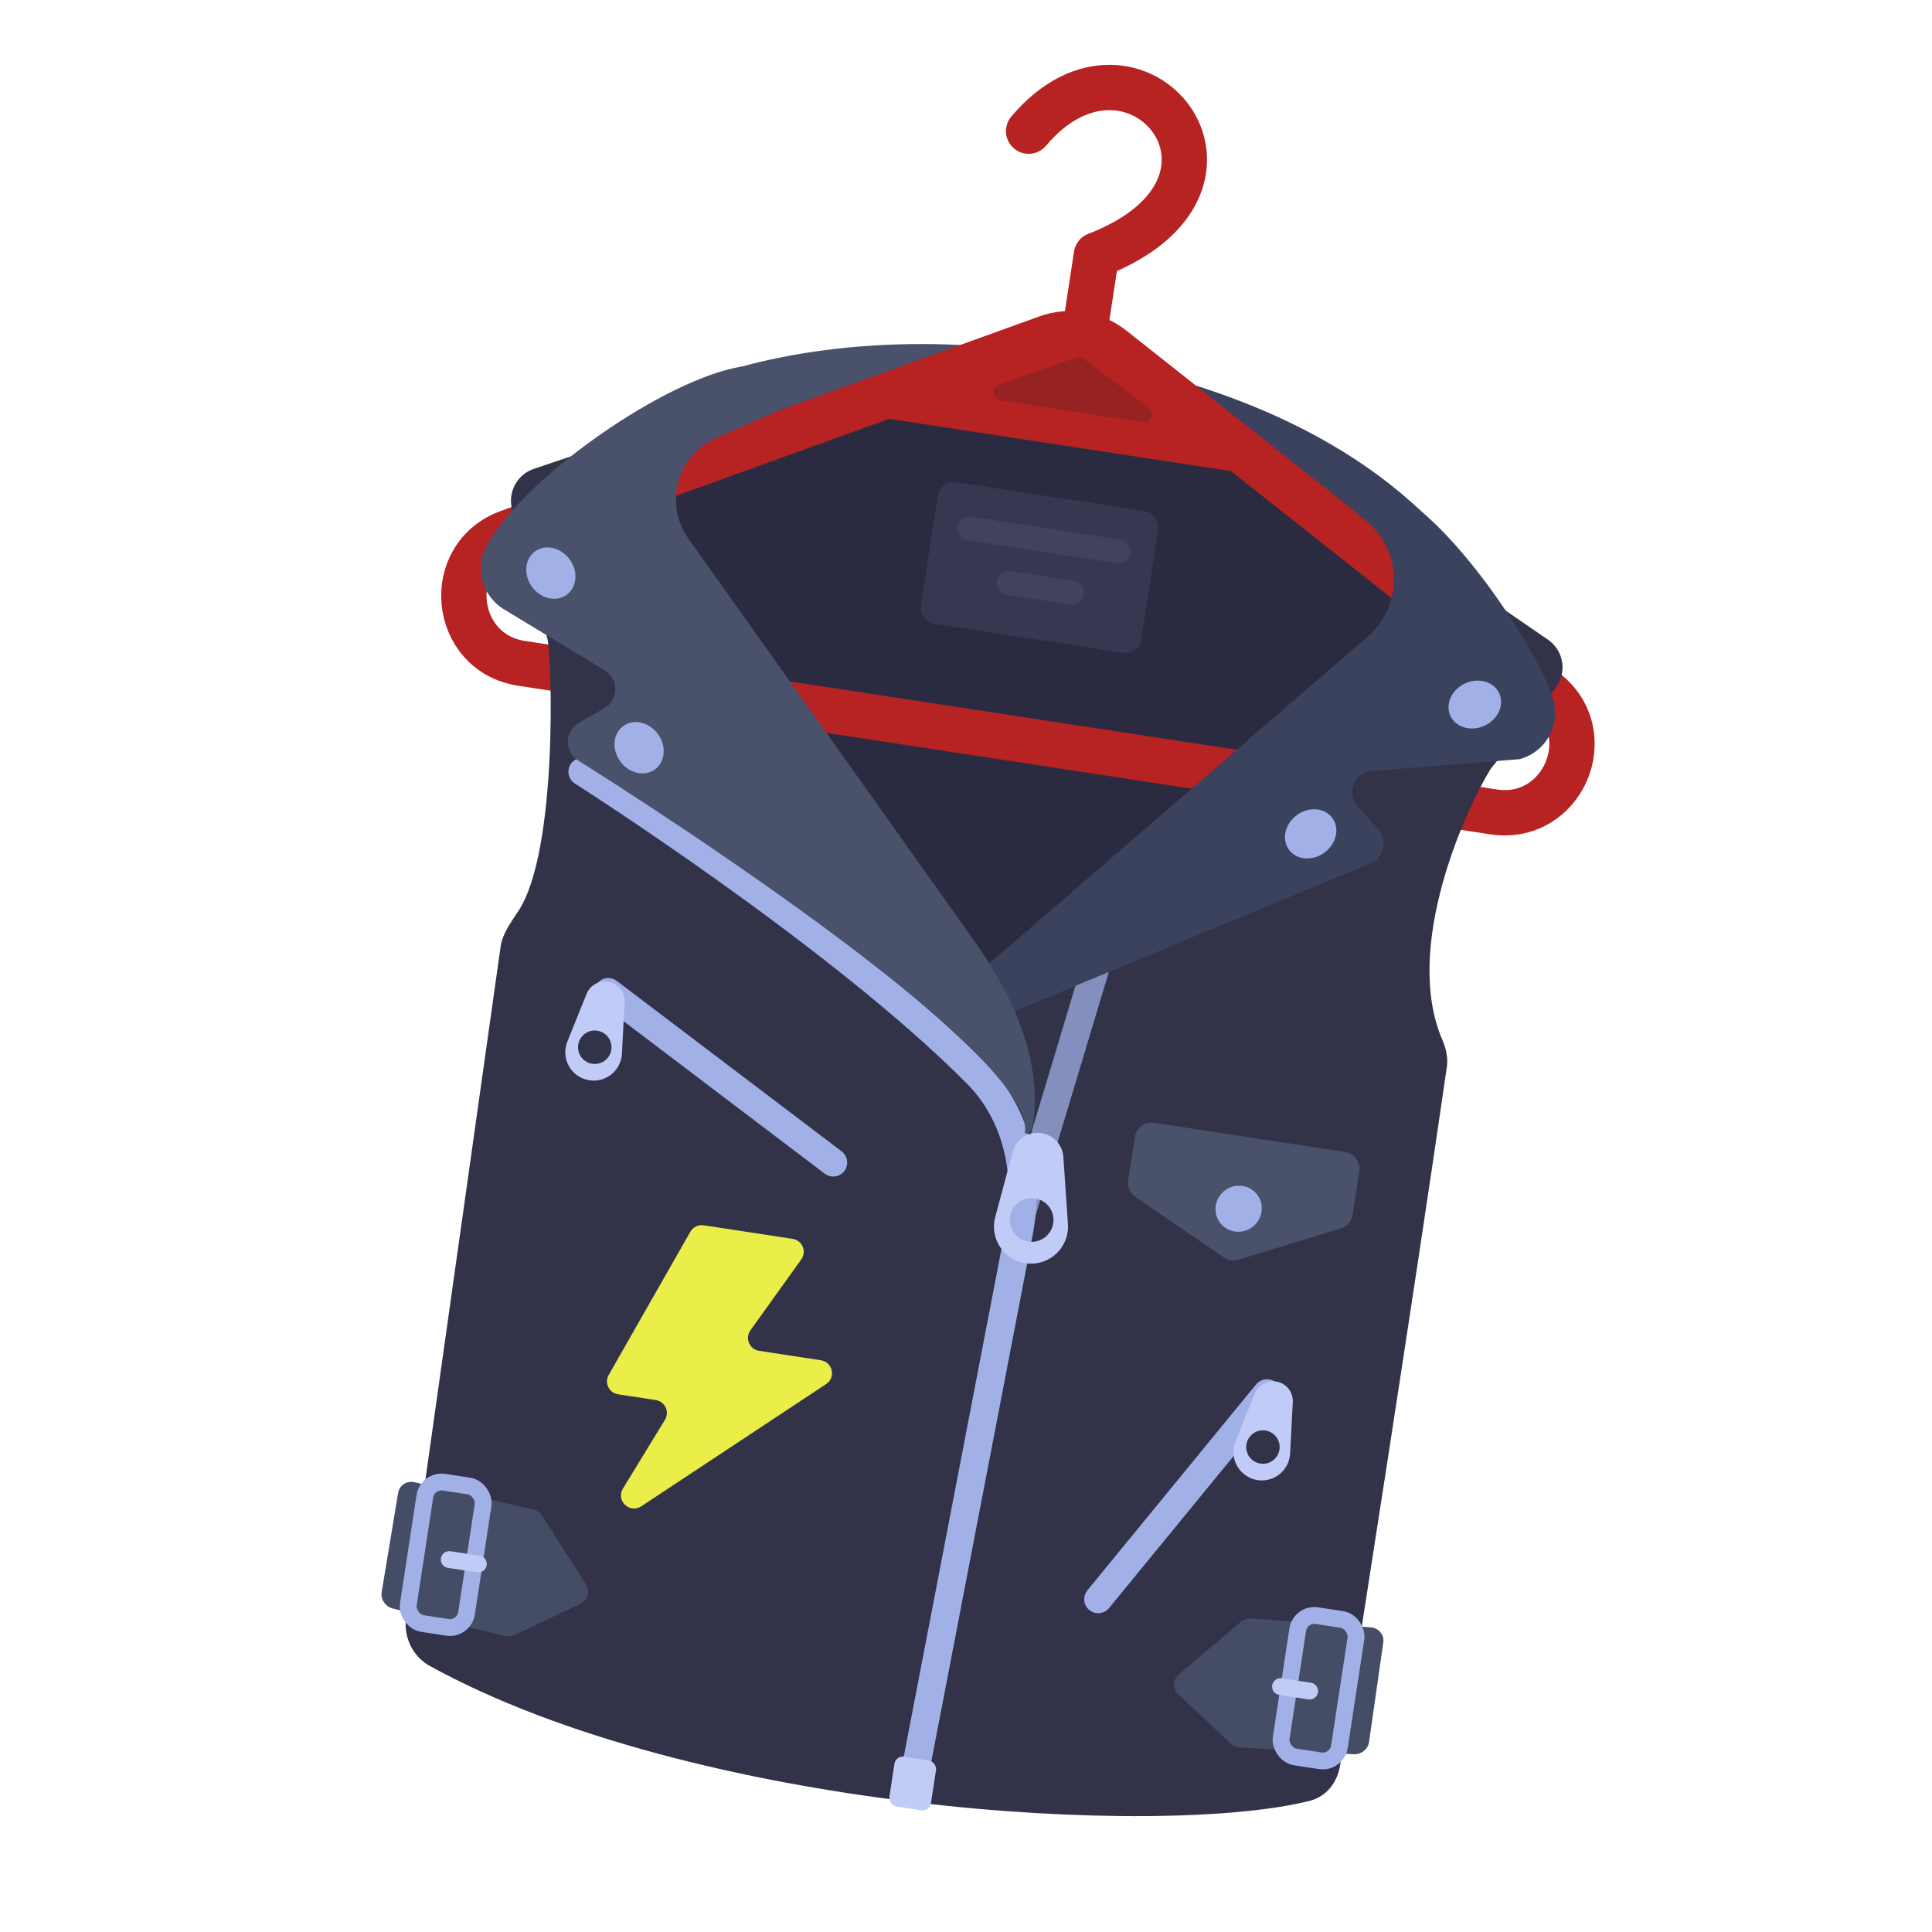 <?xml version="1.0"?>
<svg xmlns="http://www.w3.org/2000/svg" viewBox="0 0 112 112" fill="none">
<path d="M54.369 66.421C54.369 66.421 89.734 46.388 83.551 33.606C69.248 19.09 48.178 19.814 39.378 24.141C21.858 35.519 54.369 66.421 54.369 66.421Z" fill="#2A2B41" stroke="#49516B" stroke-width="2.925" stroke-linejoin="round"/>
<rect x="54.498" y="27.812" width="12.93" height="8.312" rx="0.924" transform="rotate(8.69 54.498 27.812)" fill="#363750"/>
<rect x="55.589" y="29.849" width="10.159" height="1.385" rx="0.693" transform="rotate(8.69 55.589 29.849)" fill="#41425B"/>
<rect x="57.907" y="33.005" width="5.08" height="1.385" rx="0.693" transform="rotate(8.69 57.907 33.005)" fill="#41425B"/>
<path d="M83.622 33.124C78.241 26.383 69.501 23.318 61.404 21.991" stroke="#3B425D" stroke-width="2.925" stroke-linejoin="round"/>
<path d="M60.697 19.579L29.495 30.85C25.652 32.238 26.199 37.837 30.238 38.455L86.579 47.066C90.579 47.678 92.794 42.587 89.62 40.078L64.481 20.195C63.411 19.349 61.98 19.116 60.697 19.579Z" stroke="#B72222" stroke-width="2.628" stroke-linejoin="round"/>
<path d="M62.784 19.006L48.982 23.89L74.497 27.79L62.784 19.006Z" fill="#B72222"/>
<path d="M62.367 20.725L57.904 22.315C57.452 22.476 57.515 23.134 57.989 23.206L66.237 24.467C66.711 24.54 66.967 23.93 66.584 23.642L62.8 20.791C62.676 20.698 62.513 20.673 62.367 20.725Z" fill="#962222"/>
<path d="M62.947 18.8L63.561 14.782C74.241 10.659 65.77 0.319 59.632 7.603" stroke="#B72222" stroke-width="2.628" stroke-linecap="round" stroke-linejoin="round"/>
<path d="M23.54 93.728C23.378 94.877 23.904 96.02 24.92 96.579C40.246 105.005 67.25 106.58 75.932 104.395C76.895 104.153 77.532 103.322 77.686 102.341C78.631 96.329 82.075 74.334 83.874 61.861C83.951 61.326 83.834 60.795 83.62 60.299C81.279 54.872 85.036 46.788 86.421 44.564L90.153 39.909C90.863 39.024 90.671 37.723 89.736 37.081L84.996 33.828L55.59 59.192L38.394 37.224L37.783 24.885L30.95 27.179C29.97 27.508 29.417 28.545 29.689 29.542L31.734 37.029C32.003 38.179 32.341 49.309 30.061 52.796C29.636 53.447 29.128 54.111 29.02 54.88L23.54 93.728Z" fill="#323349"/>
<path d="M45.95 71.819L40.793 71.031C40.483 70.984 40.176 71.132 40.021 71.405L35.288 79.706C35.025 80.167 35.307 80.749 35.832 80.829L38.016 81.163C38.551 81.245 38.83 81.845 38.548 82.307L36.112 86.295C35.69 86.986 36.5 87.768 37.176 87.322L47.891 80.237C48.469 79.854 48.273 78.961 47.588 78.856L44.005 78.308C43.446 78.223 43.175 77.578 43.504 77.118L46.451 73.009C46.781 72.55 46.509 71.905 45.95 71.819Z" fill="#EBEE48"/>
<path d="M59.159 70.568L65.182 50.528" stroke="#838FBC" stroke-width="1.623"/>
<path d="M34.197 44.055C33.819 43.815 33.318 43.926 33.078 44.304C32.838 44.683 32.95 45.184 33.328 45.424L34.197 44.055ZM52.075 103.483C51.991 103.923 52.279 104.348 52.718 104.433C53.158 104.517 53.583 104.229 53.668 103.789L52.075 103.483ZM33.763 44.739C33.328 45.424 33.328 45.424 33.328 45.424C33.328 45.424 33.328 45.424 33.328 45.424C33.329 45.424 33.329 45.425 33.33 45.425C33.332 45.426 33.334 45.428 33.338 45.43C33.345 45.435 33.355 45.441 33.369 45.45C33.397 45.468 33.439 45.495 33.494 45.53C33.603 45.6 33.766 45.705 33.976 45.841C34.395 46.113 35.005 46.512 35.761 47.016C37.274 48.023 39.375 49.45 41.725 51.129C46.435 54.493 52.107 58.84 56.06 62.826L57.211 61.684C53.157 57.595 47.392 53.184 42.668 49.809C40.3 48.118 38.184 46.681 36.66 45.666C35.898 45.158 35.283 44.756 34.858 44.48C34.646 44.343 34.481 44.237 34.37 44.165C34.314 44.129 34.271 44.102 34.242 44.083C34.227 44.074 34.217 44.067 34.209 44.062C34.205 44.06 34.203 44.058 34.2 44.057C34.2 44.056 34.199 44.056 34.198 44.055C34.198 44.055 34.198 44.055 34.198 44.055C34.197 44.055 34.197 44.055 33.763 44.739ZM58.267 71.307L52.075 103.483L53.668 103.789L59.86 71.614L58.267 71.307ZM56.06 62.826C58.209 64.994 58.87 68.178 58.267 71.307L59.86 71.614C60.537 68.097 59.828 64.322 57.211 61.684L56.06 62.826Z" fill="#A1B1E7"/>
<path d="M90.097 40.772C90.191 41.232 90.166 41.708 90.026 42.156C89.886 42.605 89.634 43.01 89.295 43.334C88.955 43.658 88.539 43.891 88.085 44.011L79.335 44.704C79.125 44.76 78.932 44.87 78.777 45.022C78.621 45.175 78.507 45.364 78.447 45.574C78.386 45.783 78.38 46.004 78.429 46.216C78.479 46.428 78.582 46.624 78.73 46.784L79.878 48.042C80.027 48.205 80.13 48.404 80.179 48.619C80.228 48.834 80.219 49.057 80.155 49.268C80.091 49.479 79.974 49.67 79.814 49.821C79.654 49.973 79.457 50.08 79.243 50.133L56.445 59.597C55.19 59.908 54.402 58.315 55.41 57.526L79.283 36.911C81.326 35.147 81.306 31.974 79.243 30.235L76.741 28.127C76.741 28.127 78 26.346 81.765 29.141C85.53 31.937 89.687 38.768 90.097 40.772Z" fill="#3B425E"/>
<path d="M43.025 21.246C38.646 21.93 30.492 27.572 28.232 31.586C28.002 31.995 27.879 32.456 27.875 32.926C27.872 33.395 27.987 33.858 28.211 34.271C28.435 34.684 28.76 35.033 29.156 35.286L35.092 38.886C35.275 39.004 35.425 39.167 35.527 39.36C35.629 39.553 35.68 39.769 35.674 39.987C35.668 40.206 35.606 40.419 35.494 40.606C35.382 40.793 35.223 40.948 35.033 41.056L33.556 41.902C33.364 42.011 33.204 42.168 33.092 42.358C32.979 42.547 32.918 42.763 32.914 42.984C32.91 43.204 32.964 43.422 33.07 43.615C33.176 43.809 33.33 43.971 33.518 44.087C33.518 44.087 60.174 60.695 59.413 65.672C59.721 65.863 59.878 65.427 59.944 64.701C60.28 61.005 58.557 57.469 56.408 54.444L39.909 31.223C38.477 29.208 39.257 26.385 41.522 25.392L46.417 23.245C46.417 23.245 45.754 20.82 43.025 21.246Z" fill="#49516B"/>
<path d="M68.355 97.047L71.925 94.024C72.098 93.877 72.324 93.804 72.549 93.82L79.468 94.341C79.927 94.376 80.254 94.772 80.19 95.218L79.365 100.981C79.303 101.407 78.908 101.722 78.468 101.696L71.869 101.302C71.679 101.291 71.501 101.216 71.366 101.089L68.301 98.222C67.96 97.904 67.985 97.361 68.355 97.047Z" fill="#454C65"/>
<path d="M33.959 91.822L31.43 87.875C31.308 87.684 31.114 87.548 30.895 87.498L24.028 85.927C23.581 85.824 23.154 86.103 23.08 86.545L22.127 92.294C22.056 92.72 22.342 93.142 22.772 93.247L29.281 94.843C29.464 94.887 29.654 94.869 29.819 94.79L33.659 92.965C34.084 92.763 34.223 92.233 33.959 91.822Z" fill="#454C65"/>
<path d="M35.962 44.147C36.472 44.84 37.373 45.044 37.973 44.602C38.573 44.16 38.647 43.24 38.136 42.547C37.626 41.854 36.726 41.65 36.126 42.092C35.526 42.534 35.452 43.454 35.962 44.147Z" fill="#A1B1E7"/>
<path d="M76.778 49.428C76.084 49.937 75.164 49.862 74.723 49.261C74.282 48.66 74.487 47.76 75.181 47.251C75.875 46.742 76.795 46.817 77.236 47.418C77.677 48.019 77.472 48.919 76.778 49.428Z" fill="#A1B1E7"/>
<path d="M86.061 42.07C85.279 42.43 84.393 42.173 84.081 41.496C83.769 40.819 84.149 39.978 84.931 39.618C85.712 39.258 86.599 39.515 86.911 40.192C87.223 40.869 86.842 41.71 86.061 42.07Z" fill="#A1B1E7"/>
<path d="M30.845 34.023C31.355 34.716 32.255 34.919 32.856 34.477C33.456 34.035 33.529 33.115 33.019 32.423C32.509 31.73 31.609 31.526 31.009 31.968C30.408 32.41 30.335 33.33 30.845 34.023Z" fill="#A1B1E7"/>
<path fill-rule="evenodd" clip-rule="evenodd" d="M60.297 65.679C59.57 65.608 58.897 66.073 58.708 66.779L57.694 70.552C57.35 71.833 58.238 73.117 59.559 73.245C60.879 73.374 61.999 72.287 61.909 70.963L61.644 67.066C61.595 66.337 61.025 65.75 60.297 65.679ZM59.682 71.984C60.378 72.052 60.998 71.543 61.066 70.846C61.134 70.15 60.624 69.53 59.928 69.462C59.231 69.394 58.612 69.904 58.544 70.6C58.476 71.297 58.985 71.916 59.682 71.984Z" fill="#C0CCF7"/>
<path d="M35.263 57.509L48.301 67.393" stroke="#A1B1E7" stroke-width="1.623" stroke-linecap="round"/>
<path d="M73.447 80.767L63.664 92.708" stroke="#A1B1E7" stroke-width="1.623" stroke-linecap="round"/>
<path fill-rule="evenodd" clip-rule="evenodd" d="M35.314 56.923C34.767 56.802 34.214 57.094 34.005 57.613L32.889 60.387C32.51 61.329 33.068 62.386 34.059 62.605C35.051 62.824 36.002 62.1 36.054 61.086L36.21 58.1C36.239 57.541 35.86 57.043 35.314 56.923ZM34.27 61.656C34.793 61.772 35.311 61.441 35.426 60.918C35.542 60.395 35.211 59.878 34.688 59.762C34.165 59.647 33.648 59.977 33.532 60.5C33.417 61.023 33.747 61.541 34.27 61.656Z" fill="#C0CCF7"/>
<path fill-rule="evenodd" clip-rule="evenodd" d="M74.048 80.101C73.502 79.98 72.948 80.272 72.739 80.792L71.624 83.565C71.245 84.507 71.802 85.564 72.794 85.783C73.785 86.002 74.736 85.278 74.789 84.264L74.945 81.278C74.974 80.72 74.595 80.222 74.048 80.101ZM73.004 84.834C73.527 84.95 74.045 84.62 74.16 84.097C74.276 83.573 73.946 83.056 73.422 82.94C72.9 82.825 72.382 83.155 72.266 83.678C72.151 84.201 72.481 84.719 73.004 84.834Z" fill="#C0CCF7"/>
<path d="M65.789 65.906C65.871 65.374 66.368 65.008 66.9 65.09L77.985 66.784C78.517 66.865 78.882 67.363 78.801 67.895L78.415 70.422C78.358 70.792 78.095 71.097 77.736 71.207L71.786 73.028C71.503 73.115 71.195 73.068 70.95 72.9L65.816 69.385C65.507 69.173 65.346 68.803 65.403 68.433L65.789 65.906Z" fill="#49516B"/>
<path d="M70.719 70.871C71.153 71.462 71.992 71.582 72.593 71.14C73.193 70.698 73.328 69.861 72.893 69.271C72.459 68.681 71.62 68.56 71.019 69.002C70.419 69.444 70.285 70.281 70.719 70.871Z" fill="#A1B1E7"/>
<rect x="24.777" y="85.778" width="3.413" height="8.288" rx="0.975" transform="rotate(8.69 24.777 85.778)" stroke="#A1B1E7" stroke-width="0.975" stroke-linejoin="round"/>
<rect x="75.378" y="93.513" width="3.413" height="8.288" rx="0.975" transform="rotate(8.69 75.378 93.513)" stroke="#A1B1E7" stroke-width="0.975" stroke-linejoin="round"/>
<path d="M26.042 90.409L27.729 90.666" stroke="#C0CCF6" stroke-width="0.975" stroke-linecap="round"/>
<path d="M74.233 97.775L75.92 98.033" stroke="#C0CCF6" stroke-width="0.975" stroke-linecap="round"/>
<rect x="51.926" y="101.762" width="2.438" height="2.925" rx="0.488" transform="rotate(8.69 51.926 101.762)" fill="#C0CCF6"/>
</svg>
